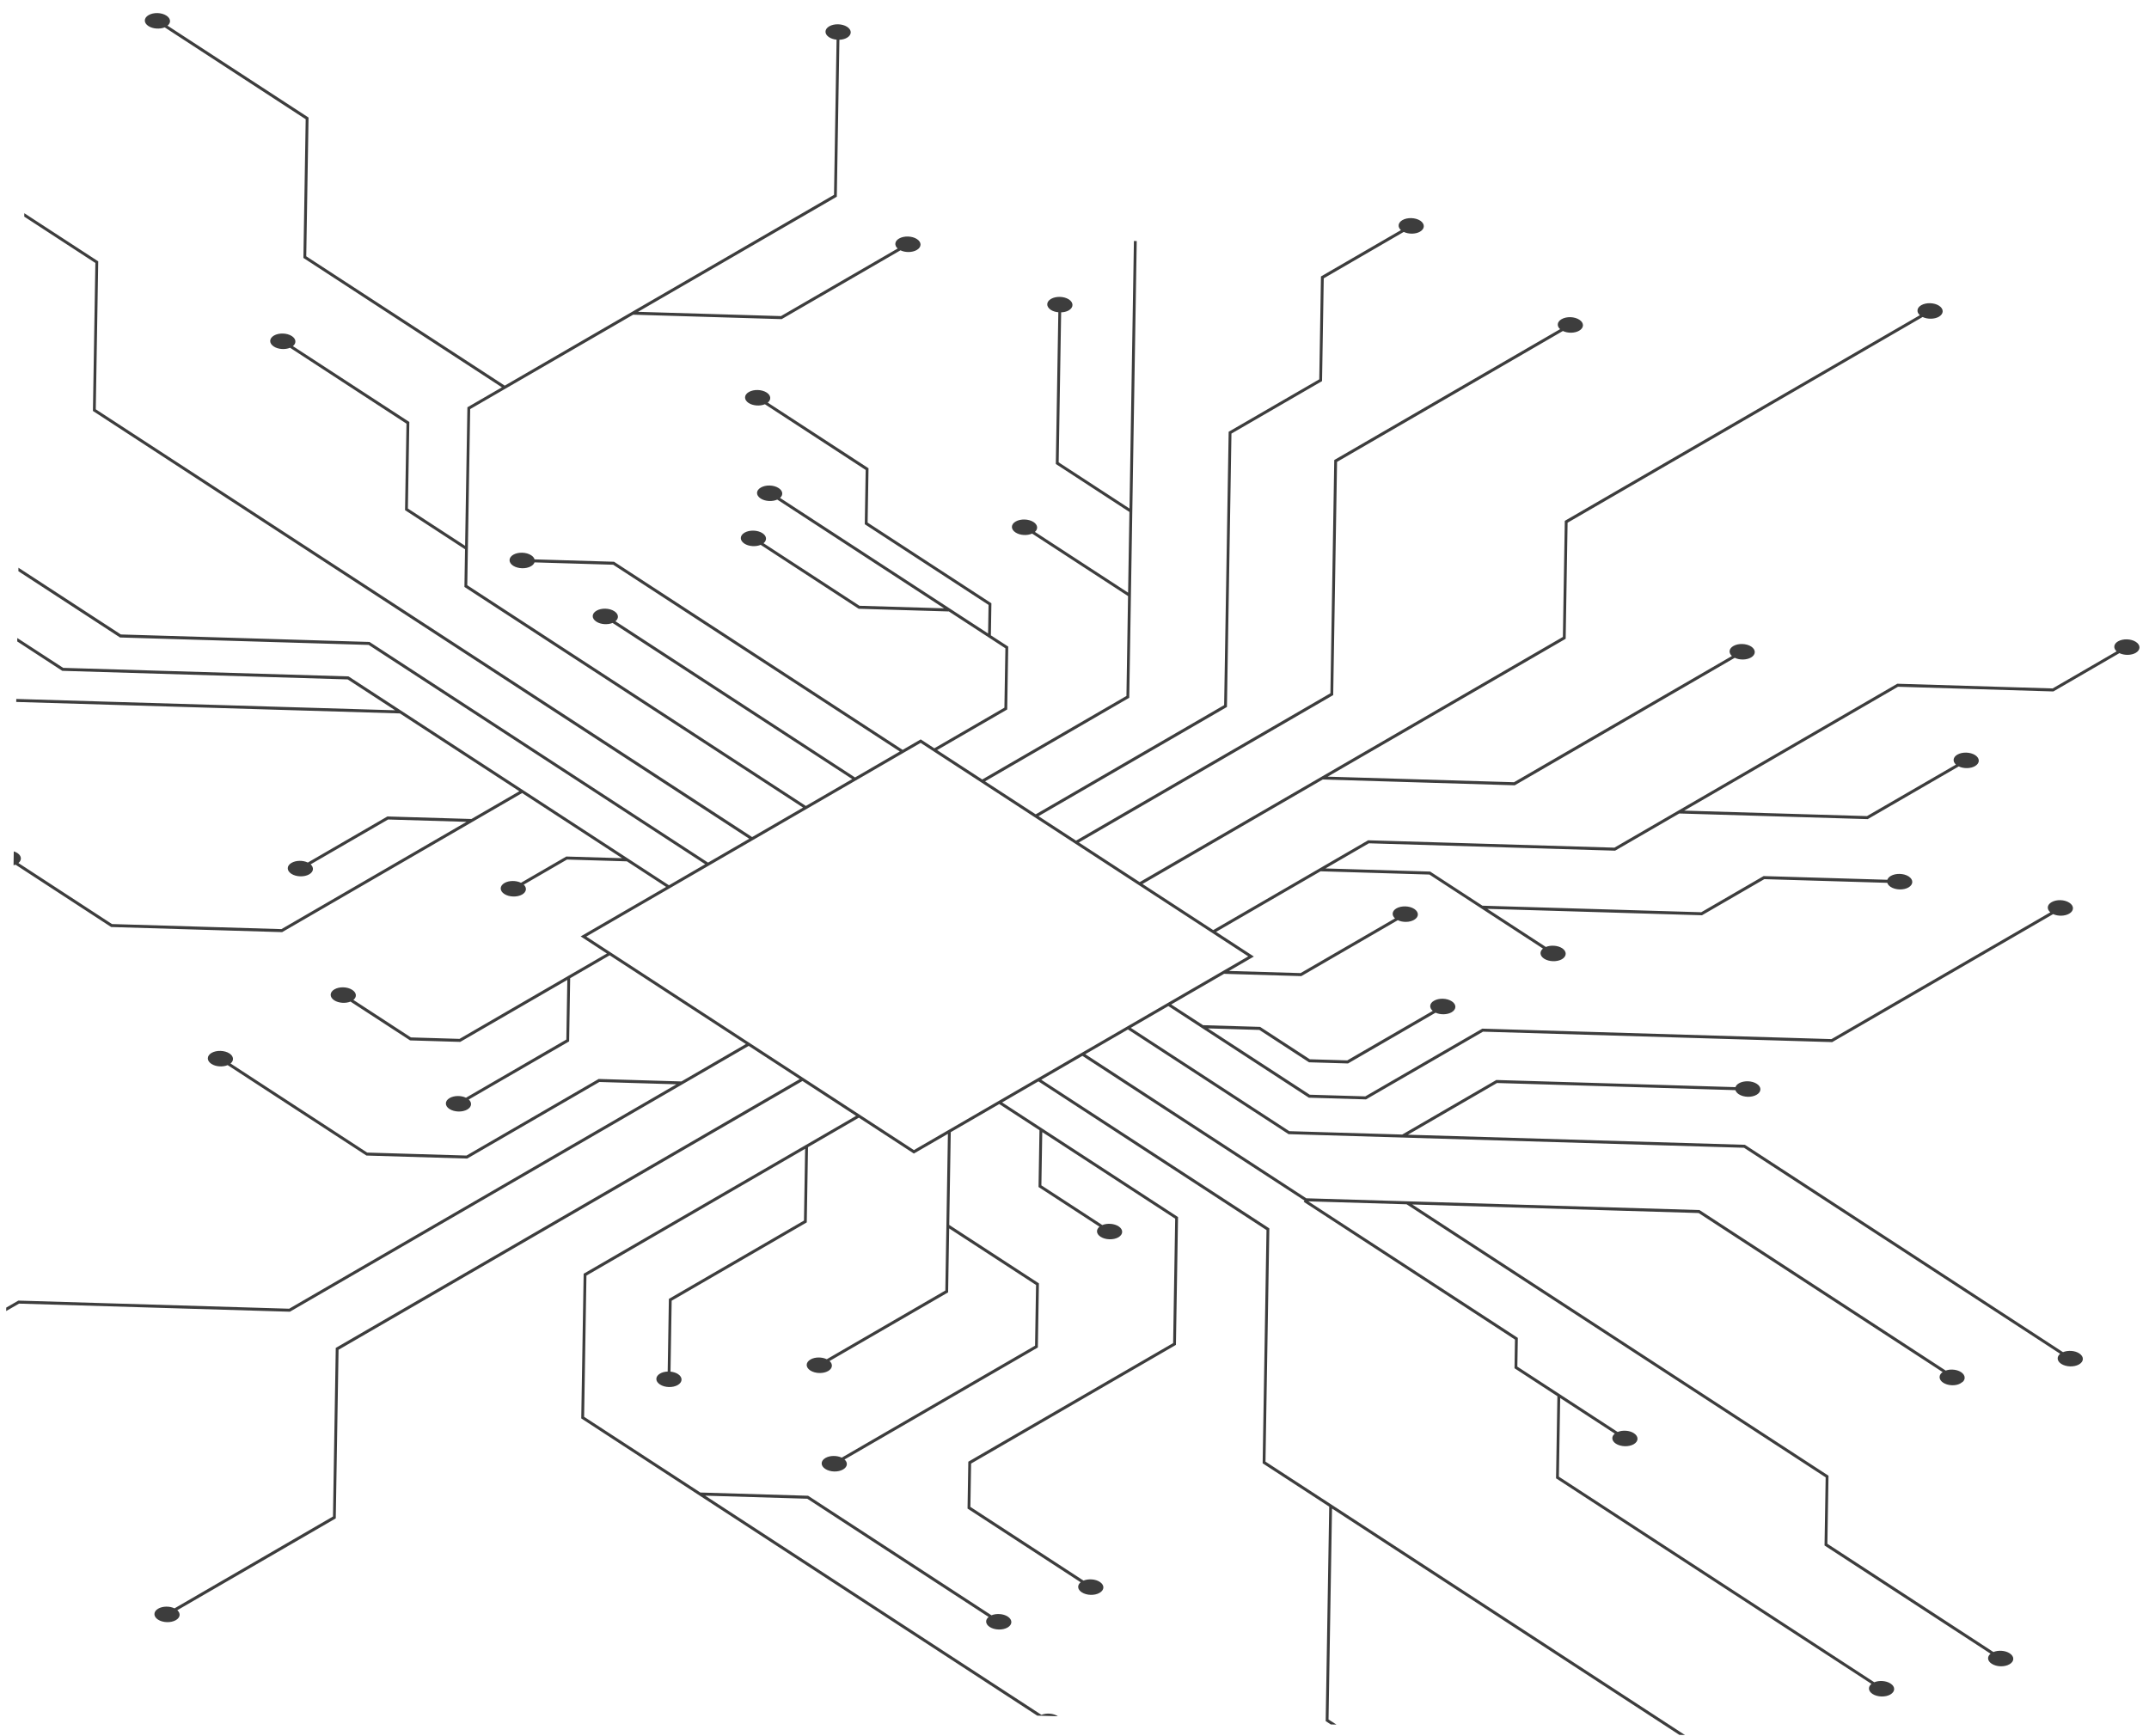 <svg width="1562" height="1262" viewBox="0 0 1562 1262" fill="none" xmlns="http://www.w3.org/2000/svg">
<path d="M907.27 695.295L664.281 836.12L426.147 680.897L669.17 540.08L907.27 695.295ZM1552.46 466.656C1548.95 464.36 1543.12 464.186 1539.5 466.268C1536.24 468.163 1535.9 471.237 1538.46 473.54L1491.96 500.503L1379.05 497.082L1173.43 616.254L994.444 610.898L881.831 676.184L830.424 642.657L961.428 566.712L1100.97 570.93L1260.9 478.234C1264.42 479.942 1269.44 479.897 1272.73 478.007C1276.32 475.923 1276.38 472.376 1272.87 470.045C1269.31 467.744 1263.49 467.57 1259.9 469.657C1256.61 471.547 1256.3 474.622 1258.83 476.928L1100.45 568.688L965.018 564.635L1137.49 464.7L1138.01 464.368L1139.4 380.013L1397.45 230.467C1401.01 232.176 1406.03 232.128 1409.29 230.272C1412.91 228.157 1412.97 224.607 1409.42 222.271C1405.87 219.98 1400.08 219.807 1396.45 221.883C1393.19 223.778 1392.85 226.852 1395.42 229.155L1137.89 378.365L1137.37 378.704L1135.98 463.056L828.39 641.303L784.166 612.486L968.518 505.652L969.036 505.356L971.836 335.789L1135.99 240.642C1139.55 242.351 1144.57 242.306 1147.82 240.418C1151.45 238.332 1151.51 234.743 1147.96 232.455C1144.41 230.116 1138.62 229.943 1134.99 232.067C1131.74 233.956 1131.39 237.03 1133.96 239.294L970.324 334.141L969.806 334.437L967.006 504.005L782.136 611.139L754.839 593.372L891.798 513.975L895.081 315.216L960.935 277.077L962.17 202.328L1020.32 168.609C1023.85 170.314 1028.87 170.311 1032.17 168.417C1035.75 166.298 1035.81 162.741 1032.3 160.41C1028.74 158.122 1022.92 157.948 1019.33 160.022C1016.08 161.92 1015.73 165.036 1018.26 167.293L960.139 200.98L958.904 275.768L893.05 313.901L889.768 512.627L752.812 592.025L715.98 568.041L820.789 507.283L826.235 175.255L824.181 175.194L820.968 369.7L769.494 336.139L771.296 227.076C773.273 227.015 775.226 226.567 776.784 225.677C780.402 223.562 780.46 220.012 776.916 217.676C773.358 215.385 767.572 215.212 763.943 217.288C760.321 219.409 760.263 222.96 763.81 225.289C765.331 226.27 767.231 226.834 769.247 227.015L767.425 337.326L820.927 372.202L819.958 430.867L752.243 386.706C754.662 384.552 754.344 381.575 751.222 379.528C747.674 377.231 741.852 377.057 738.261 379.14C734.635 381.216 734.576 384.805 738.13 387.102C741.393 389.267 746.594 389.54 750.207 387.932L819.917 433.368L818.752 505.971L713.949 566.69L681.14 545.32L732.085 515.799L732.84 470.092L720.219 461.901L720.604 438.593L630.63 379.94L631.283 340.434L558.055 292.712C560.693 290.564 560.451 287.469 557.259 285.385C553.705 283.088 547.919 282.915 544.295 284.997C540.671 287.111 540.612 290.662 544.163 293.001C547.355 295.047 552.368 295.388 555.979 293.897L629.216 341.663L628.564 381.126L718.535 439.786L718.192 460.554L566.988 361.986C569.406 359.868 569.089 356.855 565.967 354.844C562.419 352.512 556.63 352.338 553.006 354.456C549.379 356.535 549.32 360.086 552.874 362.418C556.138 364.547 561.336 364.82 564.952 363.215L686.181 442.25L624.72 440.41L554.977 394.937C557.612 392.793 557.369 389.701 554.178 387.613C550.63 385.317 544.841 385.143 541.214 387.226C537.587 389.34 537.528 392.891 541.082 395.227C544.273 397.311 549.287 397.621 552.904 396.123L624.137 442.58L689.509 444.537L689.511 444.423L730.764 471.314L730.051 514.49L679.112 544.011L669.722 537.874L669.211 537.543L656.085 545.152L446.511 408.527L446.29 408.397L388.538 406.669C388.227 405.567 387.401 404.529 386.059 403.666C382.544 401.377 376.718 401.202 373.092 403.278C369.504 405.4 369.445 408.954 372.96 411.282C376.514 413.579 382.34 413.754 385.927 411.67C387.296 410.889 388.155 409.901 388.502 408.861L445.707 410.573L654.009 546.345L621.489 565.214L447.338 451.665C449.976 449.553 449.73 446.462 446.542 444.374C442.985 442.041 437.199 441.868 433.578 443.986C429.951 446.068 429.892 449.661 433.447 451.948C436.635 454.036 441.649 454.342 445.262 452.893L619.419 566.393L585.751 585.933L339.639 425.48L341.754 297.403L460.217 228.782L568.145 232.012L654.494 181.989C658.055 183.694 663.075 183.65 666.332 181.758C669.959 179.679 670.018 176.086 666.463 173.796C662.912 171.499 657.123 171.326 653.5 173.408C650.243 175.299 649.902 178.374 652.463 180.68L567.631 229.806L463.767 226.697L607.718 143.294L608.233 142.994L610.117 28.902C612.137 28.842 614.051 28.356 615.603 27.46C619.229 25.385 619.289 21.792 615.734 19.498C612.183 17.208 606.394 17.035 602.77 19.11C599.146 21.189 599.087 24.782 602.639 27.072C604.165 28.061 606.095 28.661 608.068 28.84L606.205 141.646L366.877 280.35L222.597 186.329L224.263 85.458L121.78 18.659C124.418 16.551 124.175 13.456 120.984 11.371C117.433 9.039 111.65 8.866 108.02 10.983C104.393 13.059 104.334 16.655 107.889 18.946C111.08 21.034 116.13 21.337 119.713 19.888L222.193 86.687L220.528 187.512L364.807 281.579L340.244 295.801L339.726 296.097L338.063 396.805L296.481 369.709L297.52 306.782L212.907 251.649C215.545 249.499 215.303 246.404 212.115 244.323C208.563 242.026 202.774 241.852 199.148 243.935C195.52 246.052 195.462 249.6 199.016 251.932C202.207 254.017 207.221 254.326 210.838 252.832L295.45 308.013L294.411 370.895L338.021 399.339L337.569 426.708L583.679 587.116L546.684 608.549L69.615 297.579L71.391 190.004L17.665 155.007L17.624 157.499L69.319 191.193L67.543 298.769L544.577 609.773L514.644 627.117L268.786 466.827L268.572 466.697L87.834 461.256L13.409 412.743L13.367 415.284L86.994 463.298L87.248 463.461L267.986 468.87L512.572 628.303L486.232 643.603L253.572 491.911L253.318 491.748L45.913 485.541L12.565 463.843L12.524 466.341L45.076 487.586L45.33 487.707L252.732 493.953L287.17 516.386L11.834 508.146L11.798 510.329L290.688 518.675L377.473 575.244L342.658 595.41L281.573 593.582L223.743 627.083C220.185 625.371 215.166 625.415 211.909 627.31C208.282 629.386 208.223 632.943 211.777 635.272C215.325 637.566 221.111 637.739 224.741 635.66C227.998 633.765 228.342 630.691 225.777 628.395L282.086 595.788L339.068 597.493L204.555 675.478L81.388 671.792L13.377 627.427C16.017 625.312 15.775 622.221 12.581 620.133C11.822 619.642 10.952 619.262 10.004 618.96L9.837 629.034C10.353 628.894 10.867 628.834 11.31 628.652L80.548 673.795L80.802 673.959L205.068 677.678L379.504 576.56L452.152 623.917L411.605 622.704L378.684 641.791C375.123 640.047 369.991 640.049 366.694 641.94C363.073 644.061 363.015 647.608 366.562 649.941C370.083 652.237 375.906 652.411 379.532 650.329C382.75 648.436 383.126 645.435 380.674 643.141L412.122 624.907L455.667 626.21L484.163 644.795L423.597 679.888L422.046 680.775L441.116 693.215L334.007 755.272L298.669 754.215L256.872 726.956C259.47 724.844 259.27 721.753 256.039 719.664C252.522 717.333 246.697 717.158 243.075 719.276C239.485 721.356 239.426 724.949 242.944 727.242C246.166 729.327 251.186 729.633 254.759 728.18L297.829 756.224L298.046 756.384L334.523 757.475L412.363 712.395L411.647 755.756L338.692 798.061C335.128 796.352 330.108 796.397 326.814 798.287C323.224 800.37 323.165 803.963 326.683 806.249C330.237 808.546 336.06 808.721 339.65 806.637C342.904 804.746 343.248 801.672 340.72 799.366L413.671 757.107L414.43 711.169L443.144 694.527L542.146 759.041L495.274 786.223L435.138 784.423L339.058 840.093L266.873 837.933L167.577 773.176C170.18 771.07 169.939 767.936 166.751 765.845C163.233 763.559 157.41 763.385 153.784 765.457C150.196 767.582 150.137 771.133 153.652 773.461C156.876 775.554 161.893 775.86 165.474 774.364L266.071 839.934L266.288 840.099L339.568 842.292L435.648 786.623L491.684 788.3L210.182 951.444L13.332 945.553L4.526 950.64L4.485 953.134L13.845 947.749L210.695 953.64L544.176 760.389L581.262 784.542L244.564 979.654L244.046 979.954L242.022 1102.51L126.85 1169.29C123.292 1167.58 118.269 1167.62 114.978 1169.52C111.388 1171.6 111.329 1175.19 114.847 1177.48C118.398 1179.78 124.218 1179.95 127.811 1177.87C131.105 1175.97 131.412 1172.9 128.883 1170.64L244.053 1103.87L246.077 981.302L583.289 785.893L622.221 811.271L424.743 925.721L424.225 926.018L422.488 1031.21L753.934 1247.3L768.944 1247.75L768.808 1247.67C765.61 1245.58 760.6 1245.23 756.986 1246.73L512.579 1087.38L586.778 1089.6L718.588 1175.56C715.95 1177.66 716.192 1180.76 719.384 1182.84C722.932 1185.14 728.755 1185.31 732.348 1183.23C735.974 1181.16 736.034 1177.56 732.479 1175.26C729.291 1173.18 724.275 1172.84 720.654 1174.33L587.618 1087.59L587.364 1087.43L509.061 1085.08L424.563 1030.03L426.258 927.366L585.221 835.194L584.359 887.381L486.175 944.311L485.303 997.129C483.282 997.224 481.338 997.67 479.82 998.567C476.194 1000.64 476.134 1004.24 479.689 1006.53C483.206 1008.86 489.032 1009.03 492.653 1006.92C496.243 1004.84 496.302 1001.24 492.784 998.955C491.264 997.967 489.331 997.405 487.355 997.19L488.206 945.626L586.394 888.694L587.297 834.008L624.255 812.577L663.734 838.323L664.239 838.65L688.993 824.317L687.112 938.224L600.947 988.171C597.38 986.465 592.364 986.468 589.107 988.362C585.482 990.48 585.424 994.031 588.975 996.364C592.529 998.657 598.315 998.83 601.942 996.752C605.196 994.86 605.54 991.779 602.978 989.48L689.136 939.571L689.904 893.085L753.056 934.217L752.328 978.326L611.819 1059.73C608.257 1058.06 603.238 1058.07 599.981 1059.96C596.358 1062.04 596.298 1065.63 599.85 1067.93C603.404 1070.26 609.19 1070.43 612.811 1068.31C616.071 1066.42 616.415 1063.34 613.847 1061.07L753.844 979.937L754.362 979.638L755.132 933.031L689.946 890.541L691.06 823.095L726.322 802.67L755.541 821.7L754.859 862.963L799.159 891.817C796.521 893.971 796.763 897.063 799.954 899.147C803.506 901.438 809.291 901.611 812.918 899.535C816.506 897.416 816.564 893.862 813.05 891.57C809.861 889.488 804.808 889.139 801.228 890.631L756.928 861.773L757.568 823.051L854.182 886.005L852.688 976.447L704.337 1062.38L703.816 1062.68L703.253 1096.75L785.472 1150.33C782.837 1152.45 783.077 1155.54 786.268 1157.62C789.822 1159.95 795.605 1160.13 799.232 1158.01C802.859 1155.94 802.918 1152.34 799.363 1150.05C796.175 1147.96 791.158 1147.66 787.545 1149.11L705.326 1095.53L705.846 1064.03L854.201 978.059L854.719 977.759L856.254 884.822L728.394 801.481L754.771 786.179L920.553 894.283L917.753 1063.84L966.144 1095.36L963.57 1251.27L967.299 1253.69L971.409 1253.81L965.642 1250.08L968.175 1096.71L1220.63 1261.27L1224.73 1261.39L919.819 1062.62L922.62 893.055L756.843 784.993L786.773 767.648L948.164 872.846L947.632 873.769L1101.16 973.892L1100.82 994.731L1131.99 1015.07L1131.01 1074.75L1360.26 1224.2C1357.62 1226.35 1357.87 1229.44 1361.06 1231.53C1364.57 1233.82 1370.39 1234 1374.02 1231.92C1377.64 1229.8 1377.7 1226.25 1374.15 1223.95C1370.96 1221.87 1365.91 1221.52 1362.33 1223.02L1133.08 1073.57L1134.02 1016.38L1173.72 1042.26C1171.08 1044.4 1171.32 1047.49 1174.51 1049.58C1178.07 1051.87 1183.85 1052.05 1187.48 1049.97C1191.1 1047.85 1191.16 1044.3 1187.61 1041.97C1184.42 1039.88 1179.4 1039.57 1175.79 1041.06L1102.88 993.542L1103.23 972.663L950.938 873.403L1022.39 875.542L1326.98 1074.06L1326.16 1123.59L1446.84 1202.27C1444.21 1204.37 1444.45 1207.47 1447.64 1209.55C1451.19 1211.89 1456.98 1212.06 1460.6 1209.94C1464.23 1207.86 1464.29 1204.28 1460.73 1201.98C1457.55 1199.89 1452.49 1199.55 1448.91 1201.04L1328.23 1122.36L1329.05 1072.87L1026.49 875.664L1234.66 881.894L1412.01 997.524C1410.63 998.461 1409.81 999.724 1409.79 1001.13C1409.74 1004.29 1413.79 1006.95 1418.81 1007.1C1421.12 1007.17 1423.18 1006.72 1424.8 1005.83L1426.73 1004.52C1427.55 1003.69 1428 1002.73 1428.02 1001.67C1428.07 998.509 1424.01 995.849 1419 995.699C1417.28 995.647 1415.66 995.914 1414.26 996.421L1235.46 879.841L1235.25 879.718L949.475 871.166L788.846 766.423L819.846 748.445L936.321 824.376L936.538 824.539L1267.65 834.448L1497.42 984.222C1494.78 986.37 1495.02 989.461 1498.21 991.546C1501.77 993.846 1507.55 994.019 1511.17 991.934C1514.8 989.82 1514.86 986.272 1511.3 983.933C1508.13 981.852 1503.1 981.539 1499.49 983.036L1268.46 832.405L1268.24 832.281L1023.34 824.952L1088.12 787.366L1261.39 792.551C1261.7 793.613 1262.52 794.658 1263.83 795.52C1267.38 797.846 1273.2 798.02 1276.79 795.908C1280.42 793.823 1280.48 790.233 1276.92 787.946C1273.41 785.647 1267.58 785.472 1263.96 787.558C1262.62 788.337 1261.77 789.322 1261.42 790.368L1087.61 785.166L1019.2 824.828L937.124 822.372L821.918 747.262L849.217 731.438L951.161 797.912L951.415 798.04L992.872 799.281L1077.92 750.042L1331.73 757.637L1492.33 664.571C1495.85 666.201 1500.76 666.114 1503.98 664.257C1507.61 662.181 1507.67 658.589 1504.11 656.295C1500.56 653.959 1494.77 653.786 1491.15 655.907C1487.86 657.798 1487.55 660.957 1490.26 663.258L1331.21 755.434L1077.41 747.839L992.362 797.075L952.001 795.867L877.972 747.653L915.368 748.772L951.22 772.144L951.474 772.307L979.783 773.155L1043.45 736.237C1046.98 737.867 1051.89 737.78 1055.11 735.926C1058.7 733.843 1058.76 730.25 1055.24 727.961C1051.69 725.625 1045.87 725.451 1042.28 727.573C1038.95 729.462 1038.68 732.659 1041.39 734.924L979.267 770.913L952.06 770.099L916.171 746.725L915.954 746.56L874.464 745.318L851.295 730.256L889.737 707.976L945.84 709.655L1015.99 668.988C1019.54 670.697 1024.56 670.646 1027.82 668.754C1031.45 666.679 1031.51 663.125 1027.95 660.792C1024.44 658.503 1018.61 658.329 1014.99 660.404C1011.73 662.296 1011.39 665.37 1013.95 667.676L945.327 707.449L893.318 705.892L909.819 696.307L911.373 695.418L883.896 677.487L959.843 633.448L1038.96 635.816L1121.5 689.638C1118.9 691.787 1119.14 694.882 1122.33 696.966C1125.88 699.263 1131.67 699.436 1135.3 697.354C1138.89 695.235 1138.95 691.688 1135.43 689.35C1132.24 687.304 1127.19 686.961 1123.61 688.453L1081.05 660.74L1237.07 665.409L1282.39 639.155L1371.78 641.83C1372.1 642.896 1372.92 643.931 1374.22 644.789C1377.78 647.09 1383.6 647.264 1387.19 645.178C1390.81 643.066 1390.87 639.515 1387.32 637.176C1383.81 634.887 1377.98 634.713 1374.36 636.788C1373.03 637.568 1372.17 638.559 1371.82 639.608L1281.87 636.917L1236.55 663.209L1077.53 658.45L1039.76 633.805L1039.54 633.646L963.436 631.369L994.957 613.094L1173.94 618.45L1220.59 591.414L1357.56 595.513L1423.71 557.194C1427.24 558.902 1432.29 558.855 1435.55 556.96C1439.14 554.883 1439.2 551.332 1435.68 548.998C1432.12 546.707 1426.3 546.533 1422.72 548.61C1419.46 550.501 1419.11 553.578 1421.68 555.878L1357.01 593.312L1224.18 589.337L1379.56 499.281L1492.47 502.699L1540.49 474.846C1544.06 476.555 1549.07 476.513 1552.33 474.657C1555.96 472.536 1556.02 468.985 1552.46 466.656Z" fill="#3D3D3D"/>
</svg>
